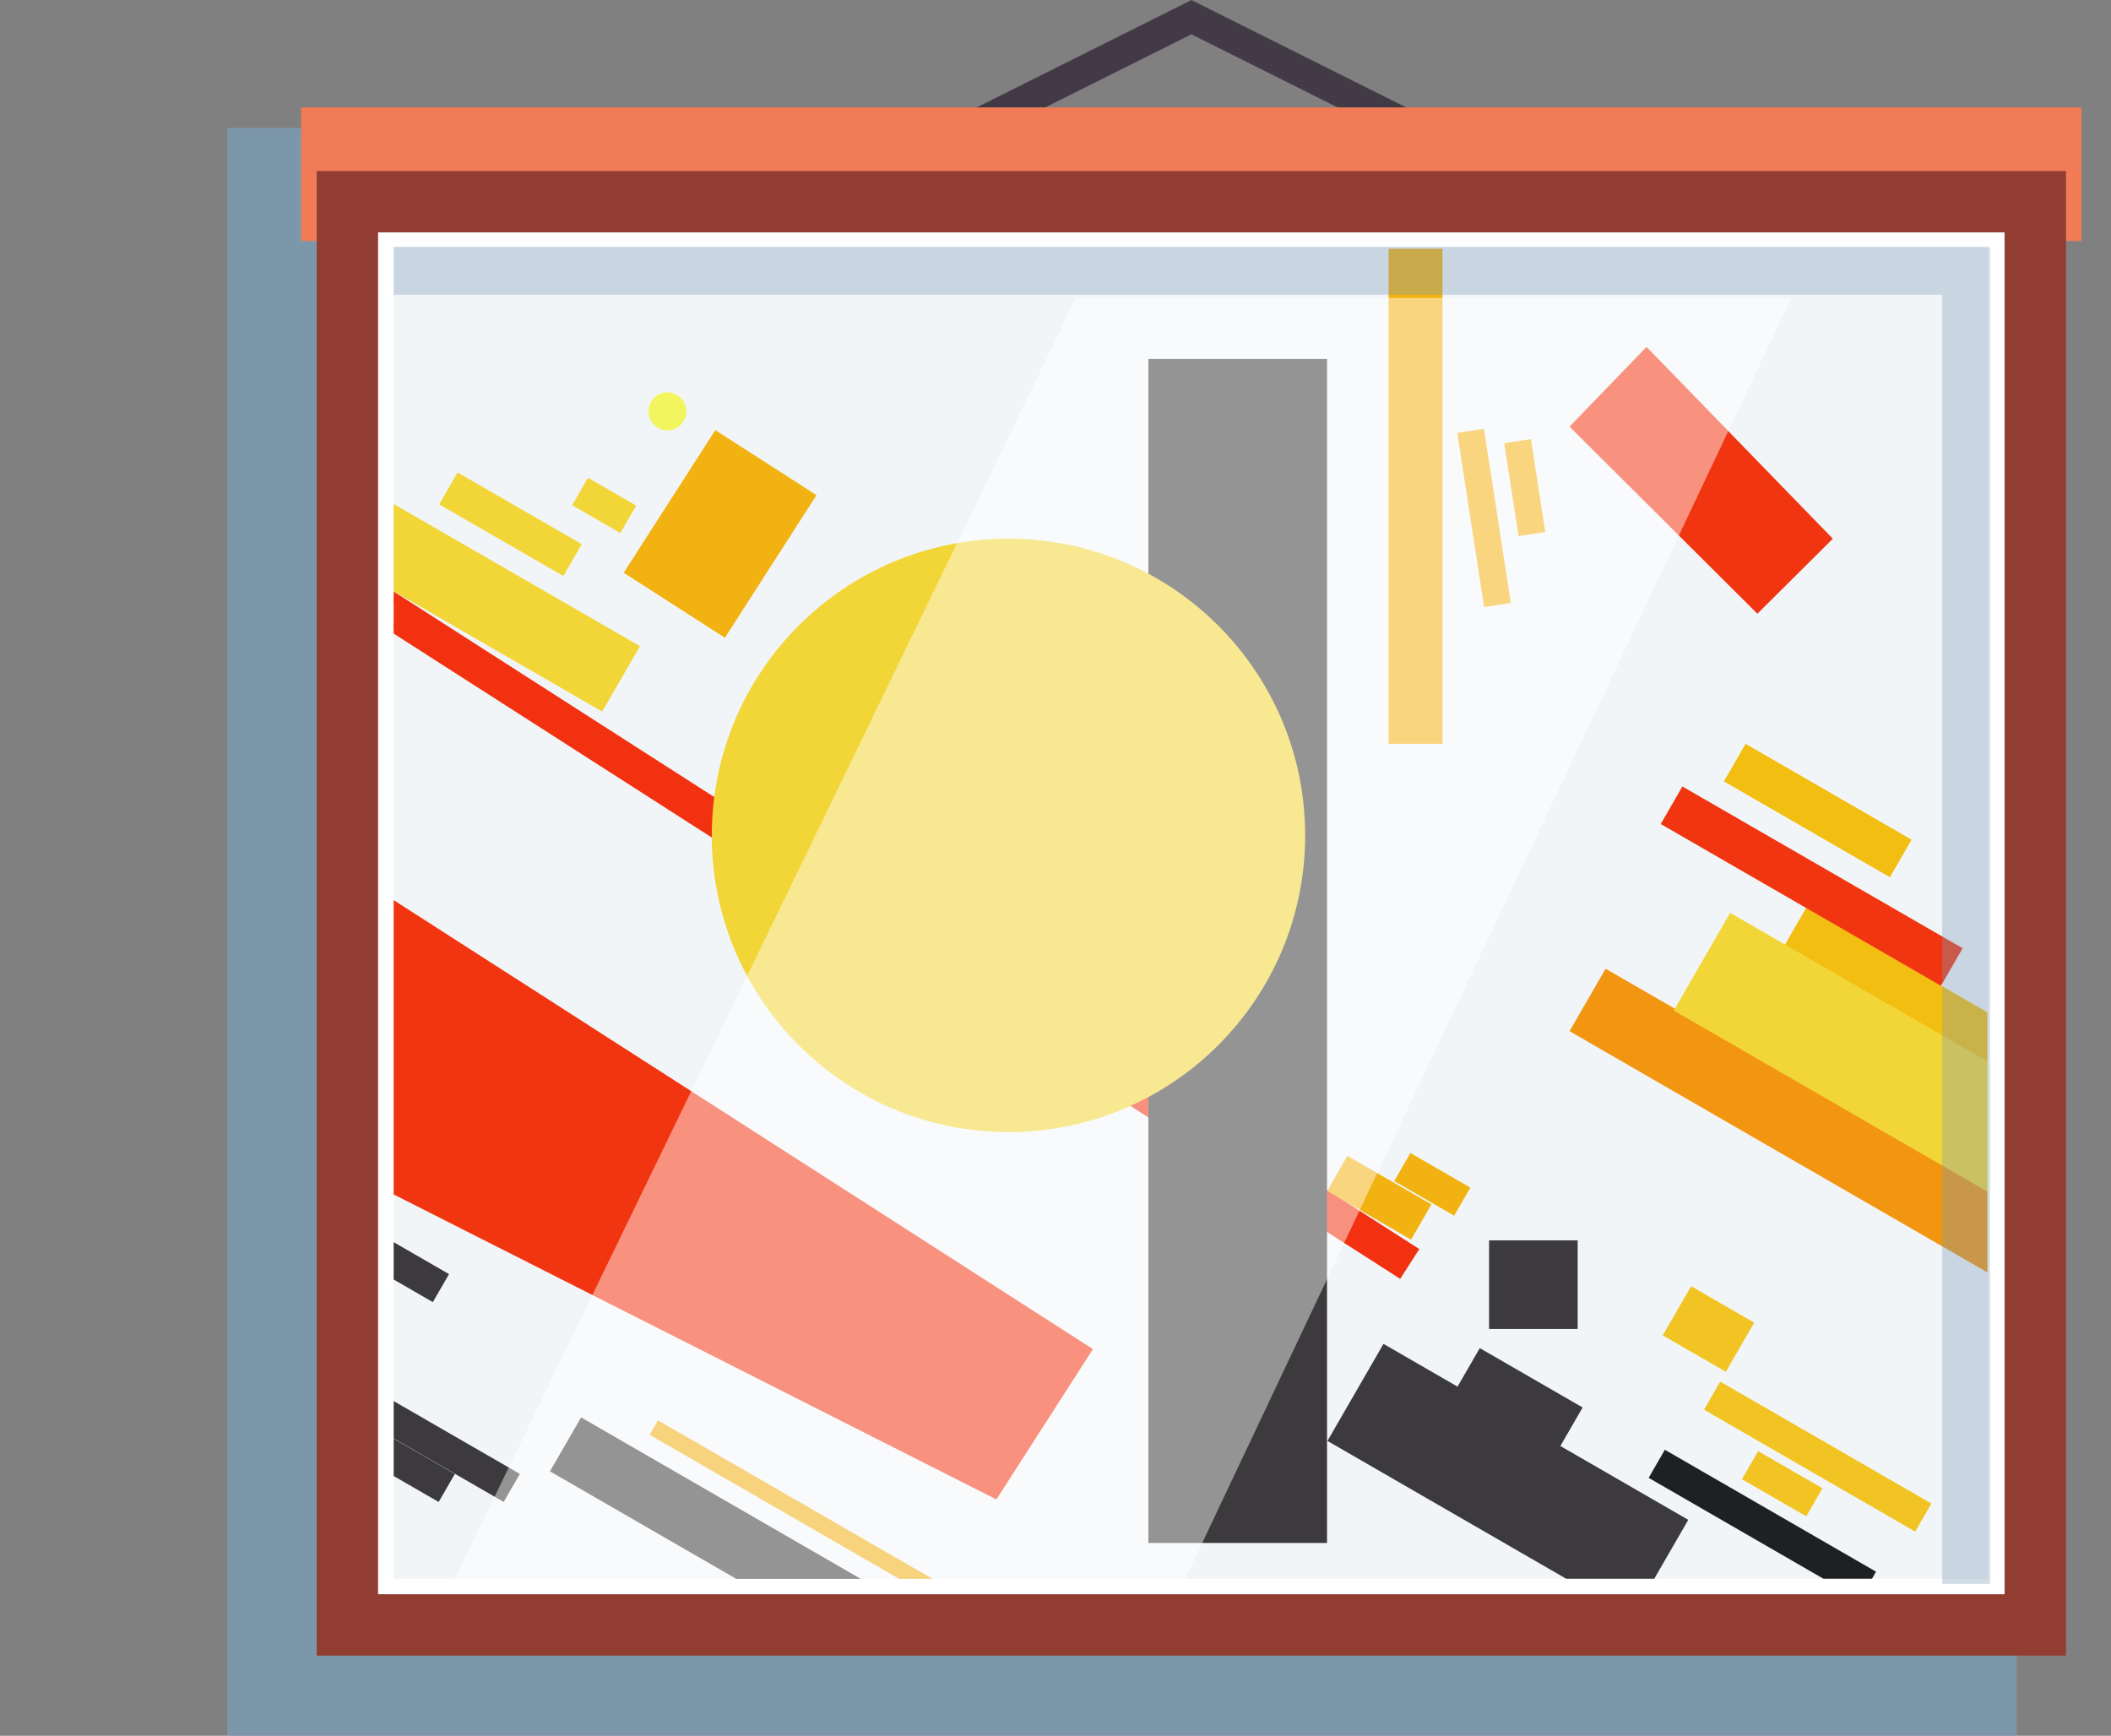 <svg xmlns="http://www.w3.org/2000/svg" xmlns:xlink="http://www.w3.org/1999/xlink" viewBox="0 0 328.16 269.84"><rect x="0" y="0" width="328.16" height="269.84" fill="#808080" stroke="none"/><defs><style>.cls-1,.cls-5{fill:none;}.cls-2{isolation:isolate;}.cls-3{opacity:0.81;}.cls-21,.cls-4{fill:#7c9cb4;}.cls-5{stroke:#433a47;stroke-linecap:round;stroke-width:4.77px;}.cls-5,.cls-7{stroke-miterlimit:10;}.cls-6{fill:#f27b57;}.cls-22,.cls-7{fill:#fff;}.cls-7{stroke:#913d31;stroke-width:9.54px;}.cls-8{clip-path:url(#clip-path);}.cls-9{fill:#ff2600;}.cls-10{fill:#353030;}.cls-11{fill:#ff2a00;}.cls-12{fill:#ffb500;}.cls-13{fill:#141414;}.cls-14{fill:#ffc914;}.cls-15{fill:#ffb000;}.cls-16{fill:#ffc200;}.cls-17{fill:#ff9500;}.cls-18{fill:#ffdb29;}.cls-19{fill:#ffff54;}.cls-20{fill:#7b96aa;opacity:0.1;}.cls-20,.cls-21{mix-blend-mode:multiply;}.cls-21{opacity:0.35;}.cls-22{opacity:0.46;mix-blend-mode:overlay;}</style><clipPath id="clip-path"><rect class="cls-1" x="61.2" y="38.39" width="247.75" height="207.04"/></clipPath></defs><title>Asset 5</title><g class="cls-2"><g id="Layer_2" data-name="Layer 2"><g id="Layer_1-2" data-name="Layer 1"><g class="cls-3"><rect class="cls-4" x="35.33" y="19.87" width="278.18" height="249.97"/></g><polyline class="cls-5" points="263.41 41.77 185.21 2.67 107.01 41.77"/><rect class="cls-6" x="46.82" y="16.7" width="276.75" height="20.78"/><rect class="cls-7" x="54" y="31.36" width="262.39" height="221.25"/><g class="cls-8"><rect class="cls-9" x="136.05" y="48.96" width="4.07" height="191.16" transform="matrix(0.54, -0.84, 0.84, 0.54, -58.16, 182.59)"/><path class="cls-9" d="M58.94,92.23,218.65,194.64l-1.42,2.21L57.52,94.45l1.42-2.22Zm-.43-2-.78,1.21-1.42,2.21-.78,1.21,1.21.78,159.72,102.4,1.2.78.78-1.21,1.42-2.22.78-1.21-1.21-.77L59.71,91l-1.2-.77Z"/><rect class="cls-10" x="178.52" y="55.79" width="27.77" height="184.08"/><polygon class="cls-11" points="169.9 209.73 154.89 233.1 0 154.72 15 110.27 169.9 209.73"/><rect class="cls-12" x="102.6" y="69.83" width="18.7" height="26.35" transform="translate(62.6 -47.33) rotate(32.71)"/><rect class="cls-12" x="215.86" y="38.67" width="8.38" height="76.96"/><rect class="cls-12" x="228.6" y="66.83" width="4.19" height="27.38" transform="translate(-9.57 36.07) rotate(-8.76)"/><rect class="cls-12" x="234.93" y="68.5" width="4.19" height="14.61" transform="translate(-8.78 36.98) rotate(-8.76)"/><polygon class="cls-11" points="255.96 53.93 284.92 83.75 273.19 95.41 243.99 66.32 255.96 53.93"/><rect class="cls-10" x="207.05" y="221.43" width="54.71" height="17.42" transform="translate(146.47 -86.37) rotate(30)"/><rect class="cls-10" x="84.25" y="233.38" width="54.71" height="9.68" transform="translate(134.06 -23.89) rotate(30)"/><rect class="cls-10" x="227.02" y="213.72" width="18.46" height="7.12" transform="translate(140.29 -89.02) rotate(30)"/><rect class="cls-13" x="255" y="234.52" width="37.91" height="5.04" transform="translate(155.23 -105.22) rotate(30)"/><rect class="cls-14" x="263.61" y="223.93" width="37.91" height="5.04" transform="translate(151.08 -110.95) rotate(30)"/><rect class="cls-12" x="217.27" y="181.6" width="10.76" height="5.04" transform="translate(121.89 -86.66) rotate(30)"/><rect class="cls-12" x="212" y="179.39" width="4.87" height="13.59" transform="translate(-54.01 278.84) rotate(-60.01)"/><path class="cls-12" d="M210,181.66l10.53,6.08-1.72,3-10.52-6.07,1.71-3Zm-.52-2-.72,1.25-1.72,3-.71,1.24,1.24.72L218.12,192l1.24.72.72-1.24,1.72-3,.72-1.25-1.25-.72-10.52-6.07-1.24-.72Z"/><rect class="cls-14" x="259.94" y="202.19" width="11.33" height="8.82" transform="translate(392.31 518.33) rotate(-150)"/><rect class="cls-14" x="271.27" y="228.14" width="11.55" height="5.04" transform="translate(152.45 -107.62) rotate(30)"/><rect class="cls-10" x="32.91" y="216.3" width="50" height="5.03" transform="translate(117.16 0.36) rotate(30)"/><rect class="cls-10" x="22.8" y="216.3" width="50" height="5.03" transform="translate(115.81 5.42) rotate(30)"/><rect class="cls-10" x="54.19" y="193.89" width="15.39" height="5.03" transform="translate(106.49 -4.63) rotate(30)"/><rect class="cls-15" x="98.01" y="234.14" width="54" height="2.59" transform="translate(134.47 -30.97) rotate(30)"/><rect class="cls-16" x="275.49" y="154.17" width="54" height="6.74" transform="translate(119.29 -130.14) rotate(30)"/><rect class="cls-11" x="256.48" y="134.39" width="50.3" height="6.74" transform="translate(106.61 -122.36) rotate(30)"/><rect class="cls-16" x="267.67" y="122.63" width="29.8" height="6.74" transform="translate(100.86 -124.4) rotate(30)"/><rect class="cls-17" x="241.65" y="169.04" width="76.76" height="11.21" transform="translate(124.84 -116.62) rotate(30)"/><rect class="cls-18" x="260" y="157.83" width="68.36" height="17.54" transform="translate(122.71 -124.77) rotate(30)"/><rect class="cls-18" x="53.87" y="88.23" width="45.74" height="11.74" transform="translate(57.33 -25.76) rotate(30)"/><rect class="cls-18" x="68.21" y="78.64" width="22.29" height="5.72" transform="translate(51.38 -28.76) rotate(30)"/><rect class="cls-18" x="89.59" y="76.11" width="8.65" height="4.92" transform="translate(51.87 -36.43) rotate(30)"/><rect class="cls-10" x="231.48" y="192.83" width="13.77" height="13.77"/><path class="cls-19" d="M106.69,63.68a2.95,2.95,0,1,1-3.2-2.67A3,3,0,0,1,106.69,63.68Z"/><circle class="cls-18" cx="156.77" cy="129.87" r="46.12"/></g><rect class="cls-20" x="61.2" y="38.39" width="247.75" height="207.04"/><polygon class="cls-21" points="61.2 38.39 61.2 45.81 301.92 45.81 301.92 246.23 309.34 246.23 309.34 38.39 61.2 38.39"/><polygon class="cls-22" points="70.7 245.43 184.26 245.43 278.46 46.31 167.26 46.31 70.7 245.43"/></g></g></g></svg>